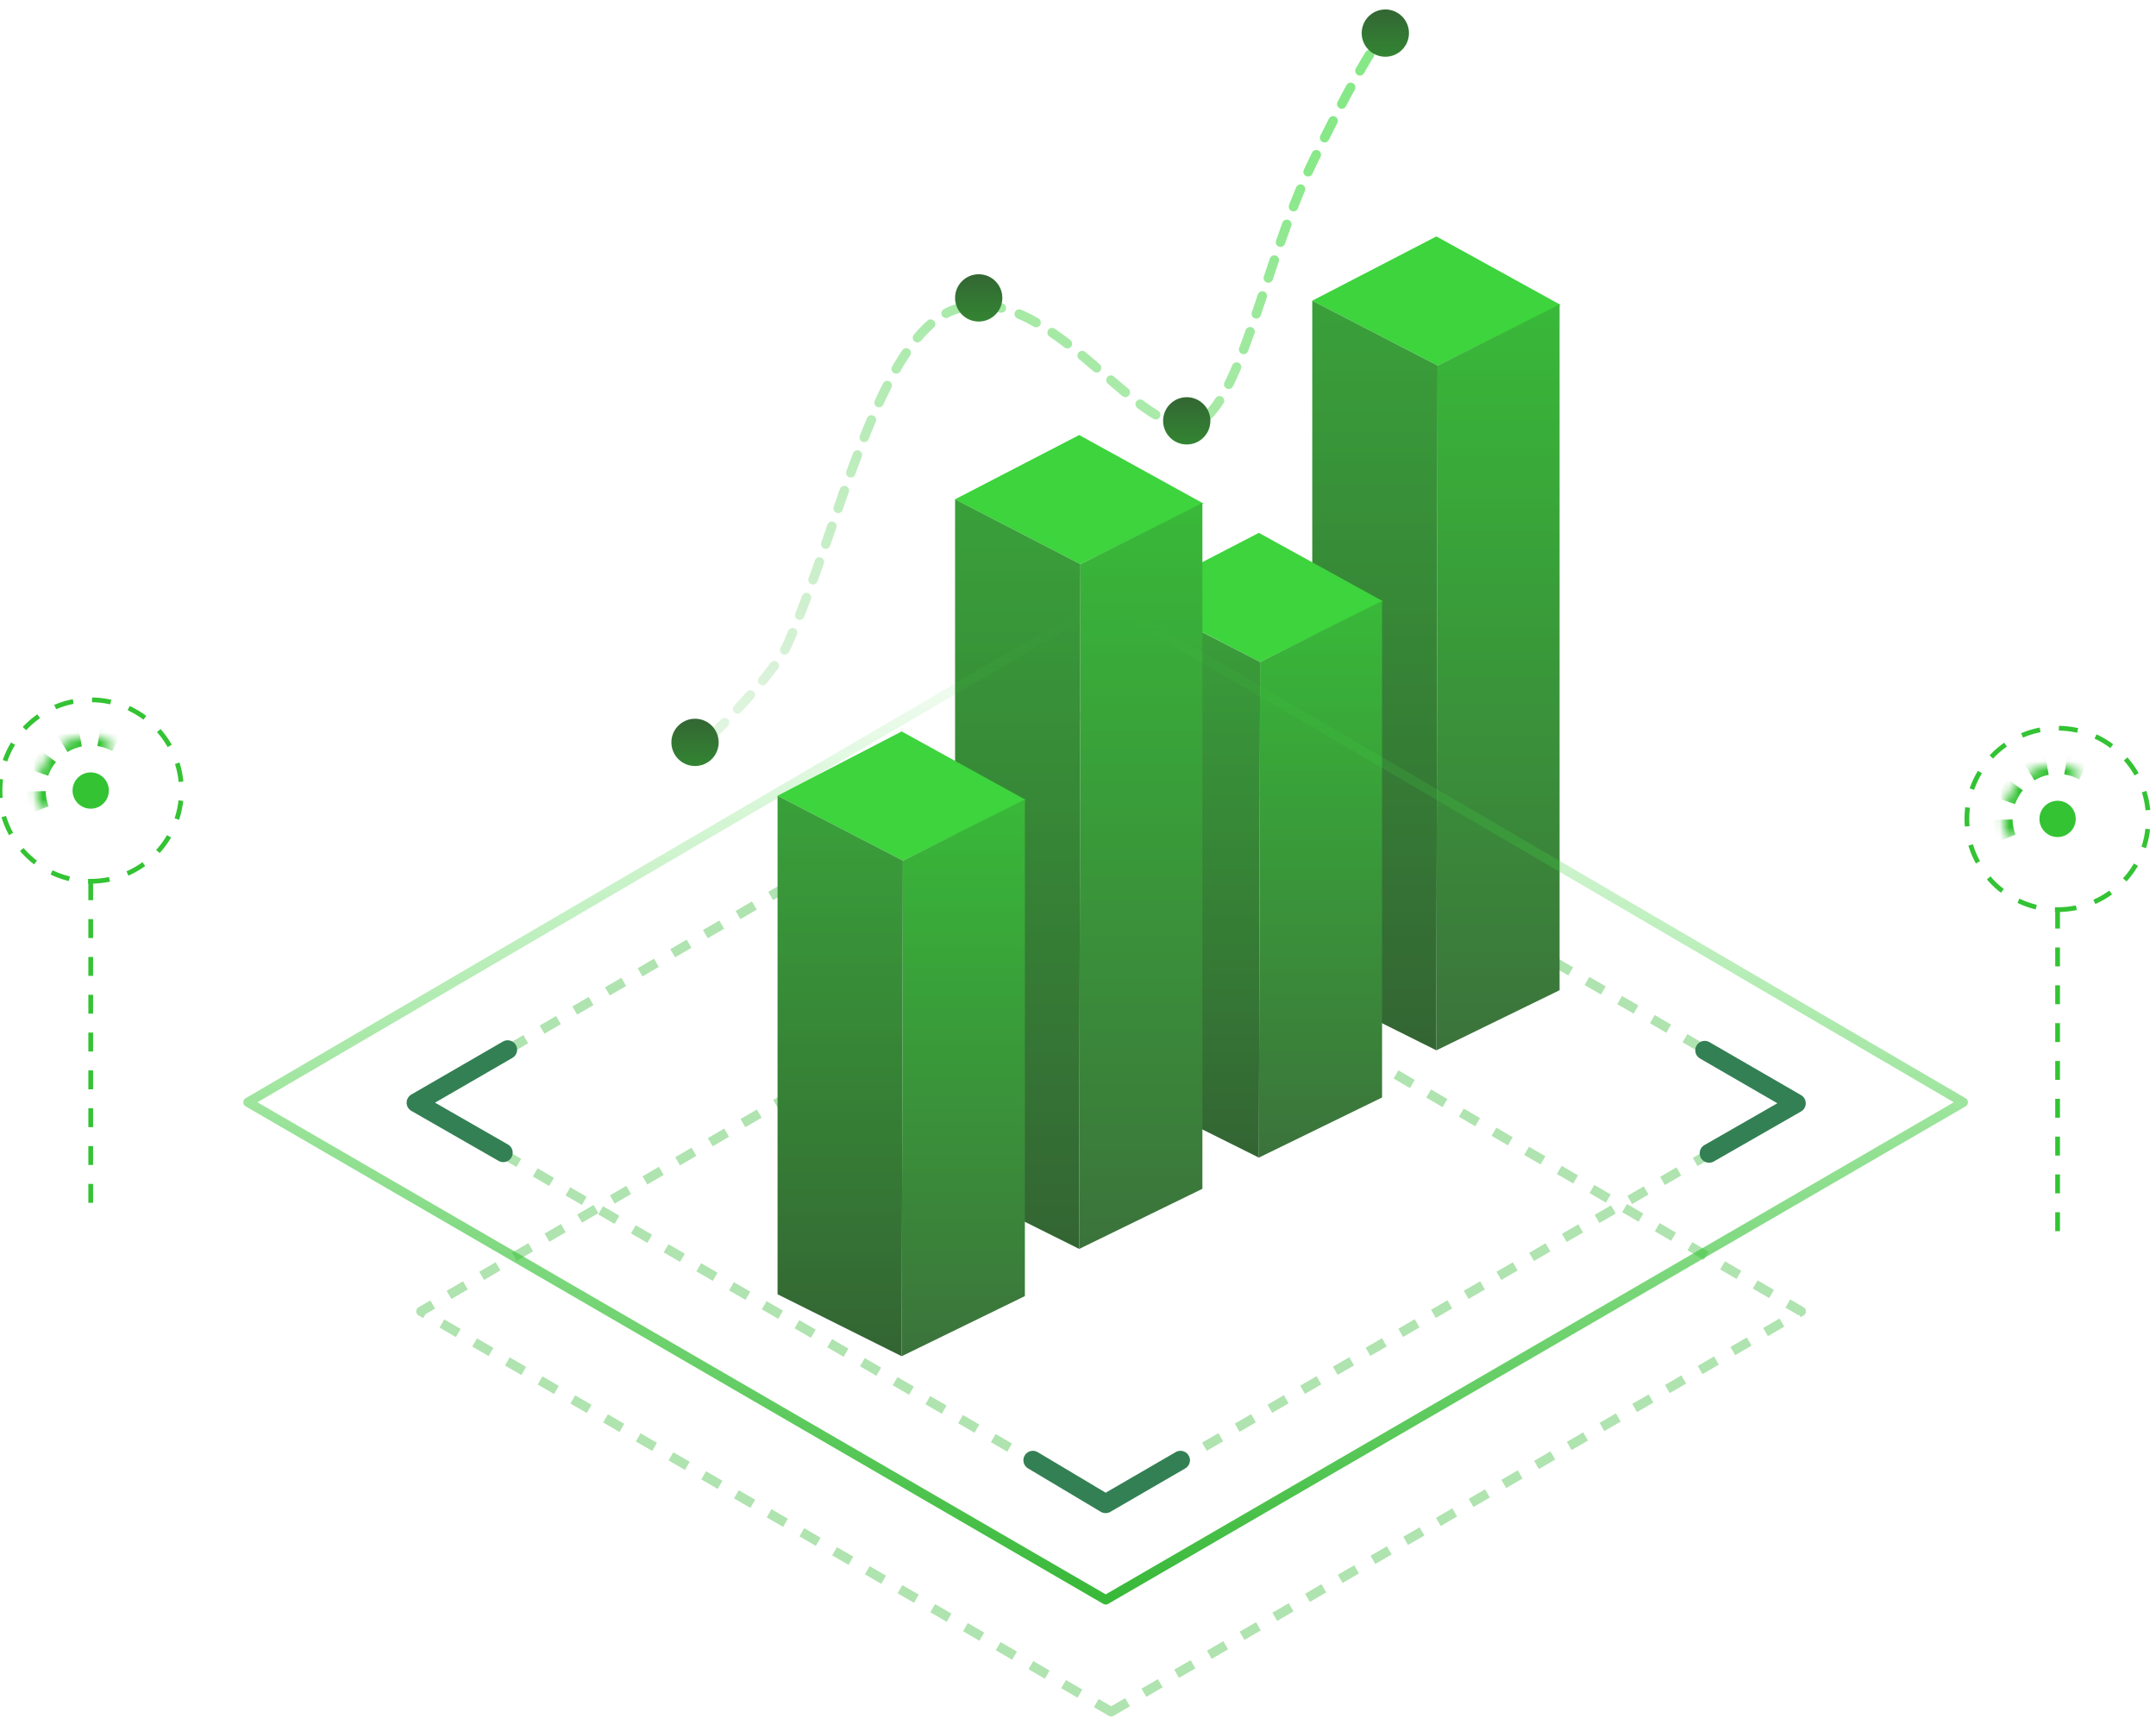 <?xml version="1.0" encoding="UTF-8"?>
<svg width="228px" height="183px" viewBox="0 0 228 183" version="1.1" xmlns="http://www.w3.org/2000/svg" xmlns:xlink="http://www.w3.org/1999/xlink">
    <title>Withdraw</title>
    <defs>
        <circle id="path-1" cx="9.593" cy="9.593" r="5.756"></circle>
        <mask id="mask-2" maskContentUnits="userSpaceOnUse" maskUnits="objectBoundingBox" x="0" y="0" width="11.512" height="11.512" fill="white">
            <use xlink:href="#path-1"></use>
        </mask>
        <circle id="path-3" cx="9.593" cy="9.593" r="5.756"></circle>
        <mask id="mask-4" maskContentUnits="userSpaceOnUse" maskUnits="objectBoundingBox" x="0" y="0" width="11.512" height="11.512" fill="white">
            <use xlink:href="#path-3"></use>
        </mask>
        <linearGradient x1="50%" y1="0%" x2="50%" y2="100%" id="linearGradient-5">
            <stop stop-color="#07A707" offset="0%"></stop>
            <stop stop-color="#0A500A" offset="100%"></stop>
        </linearGradient>
        <linearGradient x1="50%" y1="1.008%" x2="50%" y2="100%" id="linearGradient-6">
            <stop stop-color="#088808" offset="0%"></stop>
            <stop stop-color="#003E00" offset="100%"></stop>
        </linearGradient>
        <linearGradient x1="50%" y1="0%" x2="50%" y2="100%" id="linearGradient-7">
            <stop stop-color="#07A707" offset="0%"></stop>
            <stop stop-color="#0A500A" offset="100%"></stop>
        </linearGradient>
        <linearGradient x1="50%" y1="1.008%" x2="50%" y2="100%" id="linearGradient-8">
            <stop stop-color="#088808" offset="0%"></stop>
            <stop stop-color="#003E00" offset="100%"></stop>
        </linearGradient>
        <linearGradient x1="50%" y1="1.008%" x2="50%" y2="100%" id="linearGradient-9">
            <stop stop-color="#088808" offset="0%"></stop>
            <stop stop-color="#003E00" offset="100%"></stop>
        </linearGradient>
        <linearGradient x1="50%" y1="0%" x2="50%" y2="100%" id="linearGradient-10">
            <stop stop-color="#11D311" stop-opacity="0" offset="0%"></stop>
            <stop stop-color="#07A707" offset="100%"></stop>
        </linearGradient>
        <linearGradient x1="50%" y1="0%" x2="4.174%" y2="108.953%" id="linearGradient-11">
            <stop stop-color="#11D311" offset="0%"></stop>
            <stop stop-color="#07A707" stop-opacity="0.186" offset="100%"></stop>
        </linearGradient>
        <linearGradient x1="50%" y1="0%" x2="50%" y2="100%" id="linearGradient-12">
            <stop stop-color="#004000" offset="0%"></stop>
            <stop stop-color="#006600" offset="100%"></stop>
        </linearGradient>
    </defs>
    <g id="页面-1" stroke="none" stroke-width="1" fill="none" fill-rule="evenodd" opacity="0.8">
        <g id="切图" transform="translate(-771, -647)">
            <g id="编组-2" transform="translate(771, 647)">
                <g id="Withdraw" transform="translate(0, 0.383)">
                    <g id="编组-6备份" transform="translate(0, 73.617)">
                        <circle id="椭圆形" fill="#00B400" cx="9.593" cy="9.593" r="1.919"></circle>
                        <use id="椭圆形" stroke="#00B400" mask="url(#mask-2)" stroke-width="2" stroke-dasharray="2" xlink:href="#path-1"></use>
                        <path d="M9.593,19.187 C14.892,19.187 19.187,14.892 19.187,9.593 C19.187,4.295 14.892,1.47792889e-12 9.593,1.47792889e-12 C4.295,1.47792889e-12 1.47792889e-12,4.295 1.47792889e-12,9.593 C1.47792889e-12,14.892 4.295,19.187 9.593,19.187 Z M9.593,19.187 L9.593,55.161" id="形状结合" stroke="#00B400" stroke-width="0.5" stroke-dasharray="2"></path>
                    </g>
                    <g id="编组-6备份-2" transform="translate(208, 76.617)">
                        <circle id="椭圆形" fill="#00B400" cx="9.593" cy="9.593" r="1.919"></circle>
                        <use id="椭圆形" stroke="#00B400" mask="url(#mask-4)" stroke-width="2" stroke-dasharray="2" xlink:href="#path-3"></use>
                        <path d="M9.593,19.187 C14.892,19.187 19.187,14.892 19.187,9.593 C19.187,4.295 14.892,1.47792889e-12 9.593,1.47792889e-12 C4.295,1.47792889e-12 1.47792889e-12,4.295 1.47792889e-12,9.593 C1.47792889e-12,14.892 4.295,19.187 9.593,19.187 Z M9.593,19.187 L9.593,55.161" id="形状结合" stroke="#00B400" stroke-width="0.5" stroke-dasharray="2"></path>
                    </g>
                    <path d="M117.51,180.617 L190.482,138.281 L117.5,95.617 L44.518,138.281 L117.51,180.617 Z" id="路径-27备份" stroke="#07A707" opacity="0.4" stroke-linejoin="round" stroke-dasharray="2"></path>
                    <path d="M116.991,158.617 L189.963,116.281 L116.982,73.617 L44,116.281 L116.991,158.617 Z" id="路径-27备份-2" stroke="#07A707" opacity="0.4" stroke-linejoin="round" stroke-dasharray="2"></path>
                    <g id="编组-15备份" transform="translate(138.773, 24.617)">
                        <polygon id="路径-24备份" fill="#0CC90C" points="13.255 13.654 26.252 7.235 13.126 -8.21565038e-13 2.91461104e-15 6.796"></polygon>
                        <polygon id="路径-25备份" fill="url(#linearGradient-5)" points="13.255 13.654 13.126 86.063 26.156 79.706 26.156 7.196"></polygon>
                        <polygon id="路径-26备份" fill="url(#linearGradient-6)" points="0 6.796 0 79.515 13.126 86.063 13.255 13.654"></polygon>
                    </g>
                    <g id="编组-18备份" transform="translate(120, 55.962)">
                        <polygon id="路径-24" fill="#0CC90C" points="13.255 13.654 26.252 7.235 13.126 -8.21565038e-13 2.91461104e-15 6.796"></polygon>
                        <polygon id="路径-25" fill="url(#linearGradient-7)" points="13.255 13.654 13.126 66.063 26.156 59.706 26.156 7.196"></polygon>
                        <polygon id="路径-26" fill="url(#linearGradient-8)" points="0 6.827 0 59.515 13.126 66.063 13.255 13.654"></polygon>
                    </g>
                    <g id="编组-15" transform="translate(101, 45.617)">
                        <polygon id="路径-24备份" fill="#0CC90C" points="13.255 13.654 26.252 7.235 13.126 -8.21565038e-13 2.91461104e-15 6.796"></polygon>
                        <polygon id="路径-25备份" fill="url(#linearGradient-5)" points="13.255 13.654 13.126 86.063 26.156 79.706 26.156 7.196"></polygon>
                        <polygon id="路径-26备份" fill="url(#linearGradient-6)" points="0 6.796 0 79.515 13.126 86.063 13.255 13.654"></polygon>
                    </g>
                    <g id="编组-18" transform="translate(82.227, 76.962)">
                        <polygon id="路径-24" fill="#0CC90C" points="13.255 13.654 26.252 7.235 13.126 -8.21565038e-13 2.91461104e-15 6.796"></polygon>
                        <polygon id="路径-25" fill="url(#linearGradient-7)" points="13.255 13.654 13.126 66.063 26.156 59.706 26.156 7.196"></polygon>
                        <polygon id="路径-26" fill="url(#linearGradient-9)" points="0 6.796 0 59.515 13.126 66.063 13.255 13.654"></polygon>
                    </g>
                    <polygon id="路径-27" stroke="url(#linearGradient-10)" stroke-linejoin="round" points="116.932 168.784 207.61 116.175 116.92 63.159 26.23 116.175"></polygon>
                    <polyline id="路径-28" stroke="#006029" stroke-width="2" stroke-linecap="round" stroke-linejoin="round" points="109.227 154.028 116.92 158.617 124.836 154.028"></polyline>
                    <polyline id="路径-29" stroke="#006029" stroke-width="2" stroke-linecap="round" stroke-linejoin="round" points="180.279 110.68 189.963 116.281 180.743 121.565"></polyline>
                    <polyline id="路径-29备份" stroke="#006029" stroke-width="2" stroke-linecap="round" stroke-linejoin="round" transform="translate(48.842, 116.06) scale(-1, 1) translate(-48.842, -116.06) " points="44 110.617 53.684 116.218 44.465 121.502"></polyline>
                    <path d="M75.223,77.454 C79.731,72.943 82.44,69.661 83.349,67.608 C88.79,55.318 92.921,35.075 101,32.336 C110.749,29.03 120,45.617 125.976,44.521 C131.027,43.595 133.529,27.712 138.773,16.849 C142.269,9.607 144.845,4.991 146.502,3" id="路径-30" stroke="url(#linearGradient-11)" opacity="0.63" stroke-linecap="round" stroke-linejoin="round" stroke-dasharray="2"></path>
                    <circle id="椭圆形" fill="url(#linearGradient-12)" cx="146.5" cy="3.117" r="2.5"></circle>
                    <circle id="椭圆形备份-14" fill="url(#linearGradient-12)" cx="125.5" cy="44.117" r="2.5"></circle>
                    <circle id="椭圆形备份-15" fill="url(#linearGradient-12)" cx="103.5" cy="31.117" r="2.5"></circle>
                    <circle id="椭圆形备份-16" fill="url(#linearGradient-12)" cx="73.5" cy="78.117" r="2.5"></circle>
                </g>
            </g>
        </g>
    </g>
</svg>